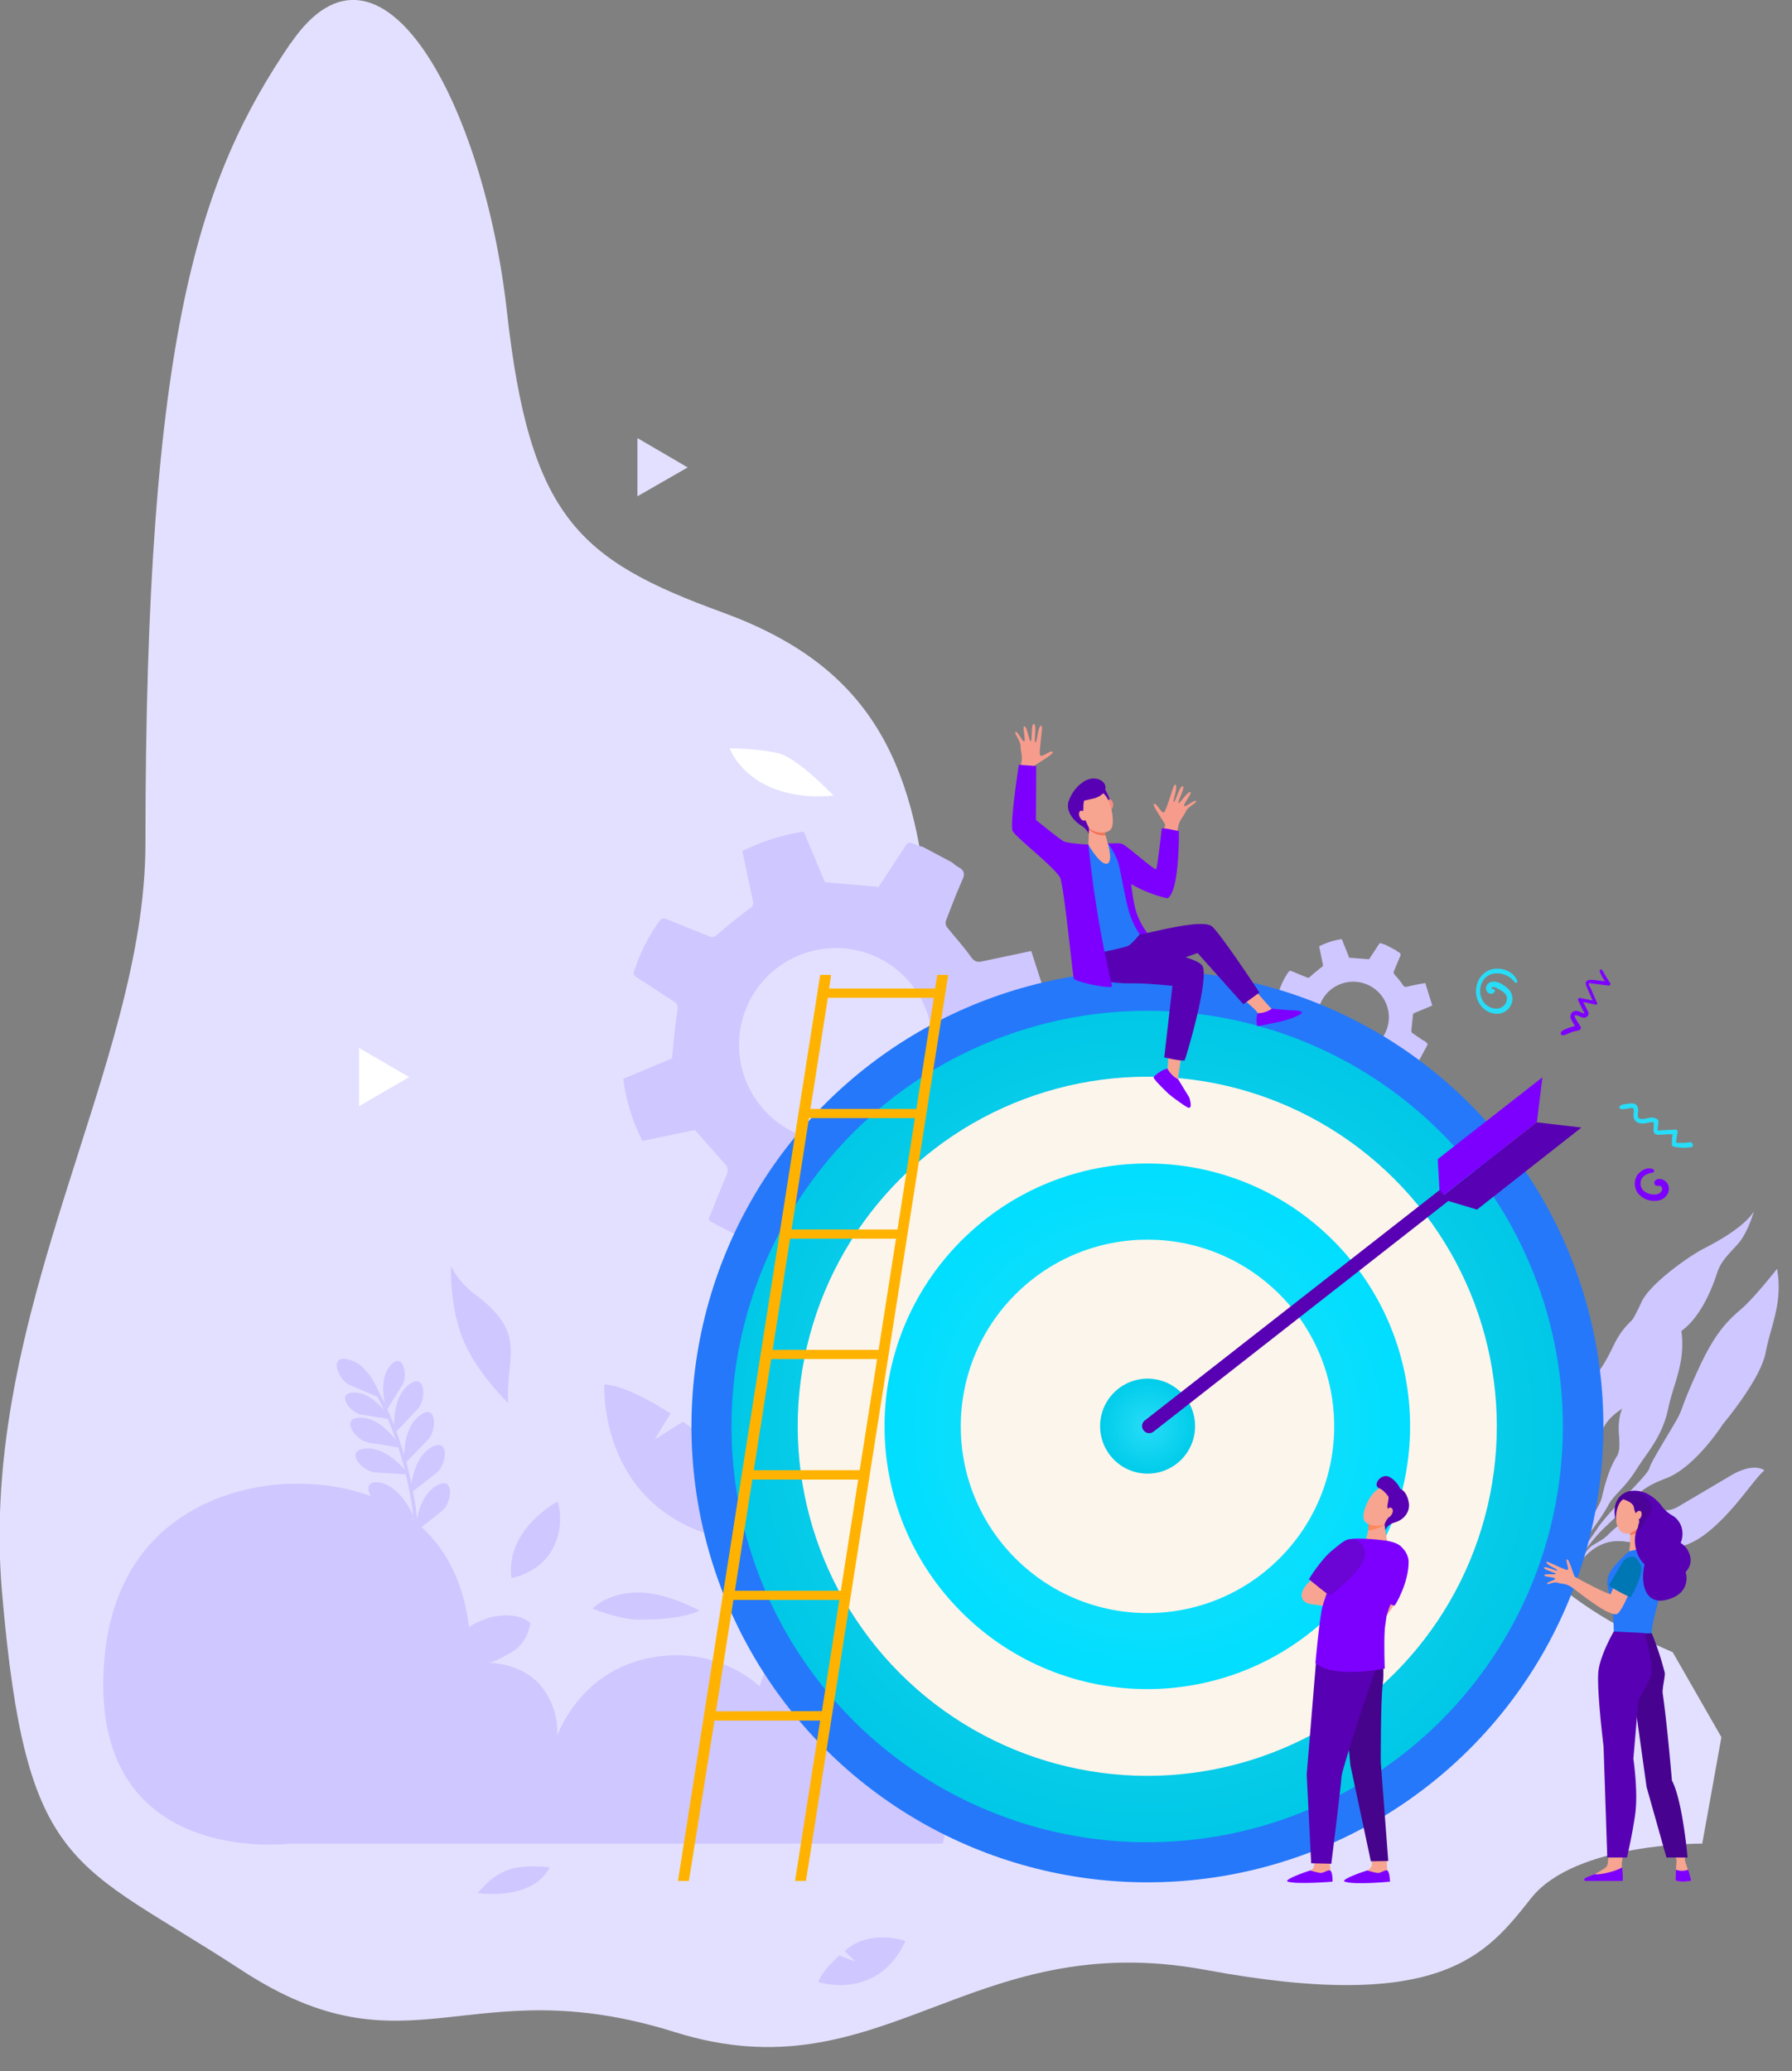 <svg xmlns="http://www.w3.org/2000/svg" viewBox="0 0 720.8 833.1">
  <rect x="0" y="0" width="720.8" height="833.1" fill="#808080" stroke="none"/>
  <defs>
    <radialGradient id="targetRadialGradientA" cx=".5" cy=".5" r=".5">
      <stop offset="0" stop-color="#27ddf8"/>
      <stop offset="1" stop-color="#00c8e6"/>
    </radialGradient>
    <radialGradient id="targetRadialGradientB" cx=".5" cy=".5" r=".5">
      <stop offset="0" stop-color="#27ddf8"/>
      <stop offset="1" stop-color="#00deff"/>
    </radialGradient>
    <radialGradient id="targetRadialGradientC" cx=".5" cy=".5" r=".5">
      <stop offset="0" stop-color="#27ddf8"/>
      <stop offset="1" stop-color="#00ccea"/>
    </radialGradient>
  </defs>
  <path fill="#e3e0ff" d="M116.9 17.5c36.3-53.5 77.8 25 87 107.8s28.9 99.9 86.7 121 77.5 57.7 82.8 122.1S426 496 506.1 503.8c137.5 13.5 27.3 101.4 166.7 160.7l19.6 34.2-7.7 42.8s-51-.5-68.8 21.9S580.4 810 485 792.3s-130.1 51.2-213.6 25-106.8 19.2-174.4-25-86.5-38.7-96.2-152 57.7-211 57.7-301c0-206.1 22-268.3 58.3-321.8Z"/>
  <path fill="#cfc7ff" d="M116.9 741.5s-78.1 10-75.3-68 75.3-76.7 75.3-76.7c35-1 67 16.2 71.7 57.6 0 0 6.6-4.5 14.2-4.7s10.5 3.1 10.5 3.1-.7 7.6-7.3 11.6-9.5 4.4-9.5 4.4 13.2-.2 21 9.2a28.8 28.8 0 0 1 6.6 20.3s8.4-25.3 36.3-31.3 45.2 11.3 45.2 11.3 1.8-7.4 6-11.8 5.8-4.8 5.8-4.8 12.6 5.6 17.6 17.1 46.8 52.4 46.8 52.4l-2.6 10.3ZM296.5 620s2.9-31-21-47.6l-.8-.6-11.4 7.2 6.4-10.5c-19.3-12.4-26.6-11.6-26.6-11.6s-3 53.4 53.4 63"/>
  <path fill="#cfc7ff" d="M205.7 634.7s11.3-1.8 16.6-11.8a25.4 25.4 0 0 0 2-19s-21 11-18.6 30.8m75.7 13.1s-13.6-7.6-25.5-7.3-17.6 6.5-17.6 6.5 10.8 4.3 18 4.4 18.3-.4 25.1-3.6m-122.2-68.6c-2.7-3.5-7.6-8.7-13.7-9-9.3-.4-2.5 9.1 2.6 10 3.9.6 9.7 1.5 12.1 2 1 2.9 1.8 5.9 2.6 8.9-2.8-3.2-8.8-8.9-15.5-8.5-9.3.6-1.5 9.3 3.6 9.6l12.3.8a141.5 141.5 0 0 1 2.8 14.9l.2 1.7c-1.6-3.5-5.9-11.6-13-13.2-9-2-4 8.5.9 10.2l12.2 4.4c1.6 15.7.4 31.4-4.6 45l1.3.4a101 101 0 0 0 5.1-41l9.7-7.7c4-3.2 5.4-14.8-2.5-10-4.8 3-6.8 9-7.6 13.4l-.3-3.4q-.5-4-1.3-7.9l9.6-7.5c4-3.2 5.4-14.8-2.5-10-5.1 3.2-7 9.9-7.7 14.3l-2-8.6 8.7-9c3.6-3.6 3.6-15.3-3.6-9.5-5 3.9-5.9 11.3-6 15.6l-3.1-9.4 8.5-9c3.6-3.7 3.3-15.4-3.9-9.5-4.9 4.1-5.6 11.7-5.6 16q-1.2-3.2-2.7-6.4l6-9.7c2.5-4 .2-14.1-5-7.6-3.6 4.5-2.8 11.3-2 15l-2.7-5.3c-1.8-4-5.4-10.6-11.5-12.3-9-2.6-4.5 8.3.2 10.2l11 4.7q1.4 2.6 2.6 5.3c-2.5-3-6.6-6.8-11.5-7-8.3-.4-2.2 8.1 2.3 8.8l10.8 1.8c1.2 2.8 2.2 5.6 3.2 8.5m45.2-14.9s-13.3-12.8-18.5-26.4-4.5-28.8-4.5-28.8 2.4 6 9.7 11.5c21.3 16 12.3 24.5 13.3 43.7M221.2 751c-13.4-1.1-20.2 0-29.1 10.4 0 0 22 3.5 29.1-10.5m143 29.8s-13.7-5.1-24 3.6l-.5.4 4.5 4.3-6.6-2.5c-8 7.3-8.4 10.7-8.4 10.7s23.8 7.8 35-16.5"/>
  <path fill="#e3e0ff" d="m276.6 188-20.2-11.8v23.4Zm184.8 274.6c-16.5-12.4-23.7-21.1-22.8-42.6 0 0 3.8 5.5 7 8.2s17.6 9 15.8 34.4"/>
  <path fill="#fff" d="M335.5 320.2S321.1 305 313.2 303s-19.7-2-19.7-2 7.8 22 42 19M164.6 433.2l-20.2-11.7v23.4Z"/>
  <g transform="translate(37.4 192.5)">
    <path fill="#cfc7ff" d="m375.6 253.1-12-7.9a3.5 3.5 0 0 1-1.2-2.6L364 226c.1-1.6.5-2.5 2-3l16.1-6.8 3.3-1.4-8-24.8-19.4 4.1c-2.2.5-3.4.3-4.9-1.8-2.9-4.1-6.4-7.9-9.6-11.9a3.1 3.1 0 0 1-.4-2.6c2.1-5.5 4.2-11 6.6-16.4 1.2-2.6.6-4-1.7-5.2a16 16 0 0 1-2.4-1.8l-12-6.4a8.2 8.2 0 0 1-1.5-.3c-4.9-2-4-1.9-6.7 2.2l-9.4 14.3-21.6-1.9-8.5-20.3a83 83 0 0 0-24.7 7.8l4.2 20a2.3 2.3 0 0 1-1 2.9c-4.6 3.4-9 7-13.3 10.7a2.7 2.7 0 0 1-3.4.6l-16.7-6.7c-1.4-.6-2.3-.6-3.3.8a74 74 0 0 0-10 19.9c-.6 1.4.1 2 1.2 2.7l14.6 9.5a3 3 0 0 1 1.6 3.5c-1 6.3-1.5 12.7-2.2 19.5l-19.6 8.2a77.3 77.3 0 0 0 7.7 25l21.1-4.4 11.8 13.3c1.5 1.5 1.8 2.7 1 4.7a446 446 0 0 0-6.5 16c-.5 1-1.3 2.2.4 3l20 10.5c1.5.8 2.4.3 3.2-1l9.6-15c1.2-1.9 2.5-2 4.5-1.7a135.8 135.8 0 0 0 15 1.2c2.1 0 3 .6 3.7 2.5 2.4 6.2 5 12.2 7.4 18.2a72 72 0 0 0 25.1-8l-4.3-19.8c-.4-1.6.1-2.3 1.4-3.3 4-3.3 7.8-6.8 11.9-10a3.4 3.4 0 0 1 2.8-.6c5 1.9 9.8 4 14.7 6 2.7 1.2 3.8 1.6 4.9 1l11.2-21.3c0-1.8-1.2-2.6-4.4-4.7Zm-42.4-7.1a39 39 0 0 1-52.6 16.2 39 39 0 0 1-16.2-52.7 39 39 0 0 1 52.6-16.2 39 39 0 0 1 16.2 52.7Zm201.9-20-4.4-3a1.3 1.3 0 0 1-.4-1l.6-6a1 1 0 0 1 .7-1.1l6-2.5 1.1-.5-2.8-9c-2.6.4-4.9.9-7.2 1.4a1.4 1.4 0 0 1-1.8-.6c-1-1.6-2.3-3-3.5-4.4a1.2 1.2 0 0 1-.2-1l2.5-6a1.2 1.2 0 0 0-.7-1.9 5.9 5.9 0 0 1-.9-.7l-4.4-2.3a3 3 0 0 1-.5-.1c-1.8-.7-1.5-.7-2.5.8l-3.4 5.2-8-.6-3-7.5a30.5 30.5 0 0 0-9.1 2.9l1.5 7.3a.8.8 0 0 1-.4 1 91.3 91.3 0 0 0-4.8 4 1 1 0 0 1-1.3.2l-6.1-2.5a.9.9 0 0 0-1.2.3 27.2 27.2 0 0 0-3.7 7.4c-.2.5 0 .7.4 1 1.8 1 3.6 2.3 5.4 3.4a1 1 0 0 1 .6 1.3l-.8 7.2-7.2 3a28.4 28.4 0 0 0 2.8 9.2l7.8-1.7 4.3 5a1.4 1.4 0 0 1 .3 1.7l-2.3 5.8c-.2.4-.5.8.1 1.2l7.4 3.8c.5.3.8 0 1.1-.4l3.6-5.5c.4-.7.9-.7 1.6-.6a50 50 0 0 0 5.5.4 1.2 1.2 0 0 1 1.4 1l2.7 6.6a27.2 27.2 0 0 0 9.2-3l-1.6-7.2a1 1 0 0 1 .5-1.2l4.4-3.7a1.3 1.3 0 0 1 1-.2l5.4 2.2c1 .4 1.4.6 1.8.4l4.2-7.8c0-.7-.5-1-1.7-1.8Zm-15.5-2.7a14.3 14.3 0 0 1-19.3 6 14.3 14.3 0 0 1-6-19.4 14.3 14.3 0 0 1 19.3-5.9 14.3 14.3 0 0 1 6 19.3Z"/>
    <g fill="#cfc7ff">
      <path d="M677.4 317.8s-9 11.5-14.2 16-10.3 9-17 23.4-6.5 16-8.3 19.7-11.2 18.3-11.9 21.2-16 16.8-20.7 23.9-12.5 17-13.6 22.6h1.4a62.3 62.3 0 0 1 16.3-24c12.1-11.3 11.4-14 23.3-18.5s22.9-21.8 22.9-21.8 15.2-18 17.2-28.8 7-19.7 4.6-33.7Zm-9.3-23.2s-2.3 8.4-6.2 12.9-7 6.9-8.7 12.2-6.8 19-16 24.2-15 25.4-22.3 30.3-9.1 9.2-10.5 20.1-1.2 26.6-14.1 44l-.8-5.3s9.7-14.5 10.4-24.1-1.1-25 2.3-31.2-3.2-9.3 3.4-18.5 5.6-13.2 13.4-20.7c0 0 .6-.3 3.9-7.4s18.4-18 25-21.4 16.4-9 20.2-15Z"/>
      <path d="M635.8 331.5s-9.3 9.8-11 17-2.5 13.5-8.2 22.7-.5 17.1-3.7 22.2-4.8 11.6-6 16.6-12.5 19.6-15.6 27.7-1.6 8.4-1.6 8.4 3.8-10.7 6.4-14 10.9-14.4 13.3-19 6.5-6.8 11.3-14.4 10.6-13.4 13-25.1 10-23 2-42.1Zm-40 108s6.5-13.7 19.9-12.1 20.4 6 32.1-2.4 21-23.9 24.5-26.1c0 0-4-3.5-13.4 2l-21.5 12.7c-5.5 3.1-8.4-.4-13.8 1.3a47.7 47.7 0 0 0-14.2 9.9 16.3 16.3 0 0 1-3.3 2.5l-3.3 2c-1.7 1.1-8 10-8 10Z"/>
      <path d="M591.8 435.9s8.7-16.6 7.7-26-9.3-17.9-7.6-23.2S603 368 600.6 356c0 0-4.2 9.3-6.6 11s-17.4 7.5-17.8 19.5 11.7 17.7 14 21.9 6.5 5 6 7.3-1.6 10.7-4.9 18.4Z"/>
      <path d="m599.6 425.3 10.8-17.2s7.3-14 12.4-26 13-50.6 13-50.6-9.3 9.8-11 17-2.5 13.5-8.2 22.7-.5 17.1-3.7 22.2-4.8 11.6-6 16.6-12.5 19.6-15.6 27.7a23 23 0 0 0-2 7.5c.7-7.5 10.3-20 10.3-20Zm34.4-3.7c-6-.2-11-1.8-19.1 1.7a58.8 58.8 0 0 0-13.3 8s-4.4 4.8-6.3 7.4l-.5.6 1 .2s6.5-13.7 19.9-12.1 20.4 6 32.1-2.4 21-23.9 24.5-26c0 0-11.5 5.3-19.2 10.6s-13 12.2-19 12Z"/>
      <path d="M594 367c-2.4 1.8-17.4 7.5-17.8 19.5s11.7 17.7 14 21.9 6.5 5 6 7.3-1.6 10.7-4.9 18.4l.3.8a106.2 106.2 0 0 0 4.6-11.2c1.9-5.8 1.5-8.5.7-13.7s-10.4-17.8-12.1-23.7 8.9-12.4 11.8-16 4-14.3 4-14.3-4.2 9.3-6.6 11Z"/>
    </g>
    <circle cx="183.4" cy="183.4" r="183.4" fill="#2578fa" transform="rotate(-45 542.5 -8.3)"/>
    <circle cx="167.2" cy="167.2" r="167.2" fill="url(#targetRadialGradientA)" transform="rotate(-45 554 -35.8)"/>
    <circle cx="140.6" cy="140.6" r="140.6" fill="#fcf5eb" transform="rotate(-45 572.7 -81.3)"/>
    <circle cx="105.7" cy="105.7" r="105.7" fill="url(#targetRadialGradientB)" transform="rotate(-45 597.4 -140.9)"/>
    <circle cx="75.1" cy="75.1" r="75.1" fill="#fcf5eb" transform="rotate(-45 619.1 -193.2)"/>
    <path fill="url(#targetRadialGradientC)" d="M1119.4 1122.5a19.1 19.1 0 1 1-19.2-19.2 19.1 19.1 0 0 1 19.2 19.2Z" transform="translate(-676.1 -741.3)"/>
    <path fill="#7d00ff" d="m541.6 286.2-.7-12.5 42.1-32.9-2.2 18-41.2 32.3Z"/>
    <path fill="#5800b3" d="m544.7 290.4 12 3.6 42-33-18-2.1-41.2 32.3Z"/>
    <path fill="#5800b3" d="M422.6 382.8a2.8 2.8 0 0 0 4 .5l118.6-92.8-3.5-4.4-118.6 92.7a2.8 2.8 0 0 0-.5 4Z"/>
    <path fill="#f7a491" d="M618.6 417.2c0 1.2.5 2.2 1 2.2s1-1 1-2.2-.4-2.1-1-2.1-1 1-1 2.1Zm-9.3 139.6a61.4 61.4 0 0 0 .3-8h6.5l-1.2 8.3.1 1.4v4.4h-14.2a63.9 63.9 0 0 0 7.3-4 2.9 2.9 0 0 0 1.2-2.1Zm27.7-1.1-2-5.4h5l.4 5.8 1.2 3.6 1.3 4.2s-4.2 1-6.4-.2l.2-4.2Z"/>
    <path fill="#2578fa" d="M611.3 438.2c1.7-2.4 8.8-9.2 9.6-9.1 2.3 0 9.8 0 11.3.7l-.1 13c-.3 1-5.4 18-5.1 21.6a10.4 10.4 0 0 1-15.3-.7 85.4 85.4 0 0 0-.6-9.8c-1-7.3-4-10 .2-15.7Z"/>
    <path fill="#f7a491" d="M623.2 421.8a38 38 0 0 0 .2 6.6c.4 1.8 1 1.9-2.7 2.4l-2.8.6s.4-2.7.4-3.8a93 93 0 0 0-.4-7.5Z"/>
    <path fill="#f47458" d="M620.4 424.2a6.6 6.6 0 0 1-2.1.7l-.4-4.8 5 1.6a6.6 6.6 0 0 1-2.5 2.5Z"/>
    <path fill="#7d00ff" d="M636.7 559.5a7 7 0 0 0 4.9 0l.3.8 1 3.6s-4.2 1-6.4-.2Zm-21.5 4.5h-14.8c-.5 0-.7-.5-.5-.8.4-.6 2.1-1 4-1.9 3.5.4 10.6-2 11.1-2.8.3 1.6.5 5.4.2 5.5Z"/>
    <path fill="#480290" d="m616.3 464.7 8.6 61.5 8 28.4h8.5s-2-22.9-6.3-31c0 0-1.8-21.7-3.7-35-.3-2 1.1-7 .8-8.4a122.8 122.8 0 0 0-5.2-15.8Z"/>
    <path fill="#5800b3" d="m621.6 491.3-2 23.6s2 13.5.7 22.5-3.3 17.2-3.3 17.2h-7.9l-1.5-44.7s-3-24.2-2-30.8 6.1-15.4 6.1-15.4l12.4.6s3.4 12 2.8 16c-.4 3-5.3 11-5.3 11Zm12.2-40.6c9.4-2.8 6.9-11 6.8-10.7 0-.3 1-1.3 1.4-2.2 1.8-3.7-.6-8.2-3.4-9.7 1.9-4.7 0-9.2-3.4-11.1a13.8 13.8 0 0 1-4.3-3.9c-2.6-3.4-7.4-7-13-5.8-5.7 1.5 1.9 4.7 1.1 10.1-.4 2.8.7 2.4 2.4 4.6-2.4 4.3-1 11.4 2.7 14.7-1.8 7.7.2 17 9.7 14Z"/>
    <path fill="#4d029b" d="M626.9 413c1 4.6-5 7.9-9.7 8-3 0-4.5-.2-5-3.5-.8-5.3 1.4-8.5 4.4-9.8 4-1.7 9.4 1.5 10.3 5.3Z"/>
    <path fill="#f7a491" d="M619.9 410a6.2 6.2 0 0 1 3.2 2.7c1.1 2.1.6 8.9-4 11.1s-6.8-2.8-6.5-6.5 1.7-8.6 7.3-7.4Z"/>
    <path fill="#4c0398" d="M624.7 417.8c.7-3.5.5-6-2-7.4s-4.6-2.5-6.8-.2l-.5.3s4.2 1.1 4.4 3.3 2.5 4.9 2.1 6-.7 3.3-.7 3.3l.9-.8s2-1 2.6-4.5Z"/>
    <path fill="#f7a491" d="M620.4 416.5c-.3 1 0 2 .6 2.2s1.5-.4 1.8-1.4.1-1.9-.5-2.1-1.5.3-1.9 1.3Zm-35.5 28c-.3-.7 3-1.3 3.2-2s-4.2-.7-4.3-1.3c-.3-1 4.7-.2 4.6-.7s-5.2-1.7-4.7-2.5 5.2 1.7 5.3 1.1-4.5-2-4.4-3.4c0-.7 7.6 3.5 8.5 3.2s-1-3.7-.2-4.2 2.7 6.7 3.2 7 10.7 6 14.3 7l1.8-4c2 1.4 3.6 2 5.7 3.4-1.5 3.8-3.7 8-4.8 8.5-3.2 1.5-15.8-9-18.3-10.7s-3.9-1.2-5.6-1.8-4.1 1-4.3.4Z"/>
    <path fill="#0077b5" d="M622.7 437.2c1 4-4.2 12.8-4.2 12.8s-7.4-3.4-8.7-5l5.3-9a4.5 4.5 0 0 1 4.8-2.3c1.1.1 2.8 3.5 2.8 3.5Z"/>
    <path fill="#ffb300" d="M250 499.5h42.5L282.4 564h4.4L344 199.6h-4.4l-.9 5.5h-42.6l.8-5.5h-4.4L235.3 564h4.4Zm73-193.8-7 44.7h-42.6l7-44.7Zm-42-3.7 7-44.8h42.6l-7 44.8Zm34.4 52.1-7 44.7h-42.6l7-44.7Zm-7.6 48.5-7 44.7h-42.6l7-44.7Zm30.4-193.8-7 44.7h-42.6l7-44.7Zm-87.6 287 7-44.8h42.6l-7 44.7Z"/>
    <path fill="#f79c8d" d="m431.3 139.4-1 3 5.8 1.1c0-1 0-1.7.2-2.3.4-4 2.3-5 3.2-7.2s4.7-3.6 4.2-4.3-3.9 2.3-4.7 2 3-5 2.5-5.5c-.8-1.1-4.4 4.7-4.9 4.3s3-6.7 1.7-6.8-3 6.7-3.6 6.4 2-6.2.6-7.1c-.7-.5-3.4 10.6-4.5 11.2s-2.8-3.7-4-3.4 4.7 8 4.5 8.6Zm-53-23.4-.3 3-5.7-1.3.8-2.2c1.2-3.7 0-5.5 0-7.9s-2.8-5.2-2-5.7 2.5 3.7 3.4 3.8-.7-5.7 0-6c1.2-.7 2 6.1 2.7 5.9s0-7.4 1.3-6.9-.2 7.3.6 7.4.8-6.6 2.4-6.8c.9-.1-1.3 11-.5 12s4-2.2 5-1.4-7.6 5.3-7.7 6Z"/>
    <path fill="#7d00ff" d="M436.8 141.8s-6.8-1.6-6.9-1c-1.4 11.9-2 16.2-2.3 16.3-.8.4-11.7-9.5-13.7-10.2a8.1 8.1 0 0 0-2.9-.2h-2.8v2.2c2.6 2.4 8.6 37.9 9 37.8.6 0 12.4 3 12.2 2 0-.2-8-6.7-10.2-16-.8-3.2-1.2-6.6-1.6-9.6a54.4 54.4 0 0 0 14.5 5.7c5-2.1 4.7-27 4.7-27Z"/>
    <path fill="#f7a491" d="M457 204.8s11 8.6 11.4 10.1c.5 2.2 10.5-.6 8.1-1a27 27 0 0 1-2.5-.7 271 271 0 0 1-10.5-12.2Z"/>
    <path fill="#7d00ff" d="m481.2 213.8-7-.6a10 10 0 0 1-5.8 1.8 9 9 0 0 0-.3 3.8c0 .3 0 1.4.4 1.4 1.3-.1 4.8-1 8.7-1.7 0 0 5.3-1.2 8.3-3s-4.3-1.7-4.3-1.7Z"/>
    <path fill="#5800b3" d="M408 183.3a48 48 0 0 0 16.8-.7c10.3-2.4 21.7-4.7 25-2.7 2.7 1.5 19.4 26.8 19.4 26.8l-6.5 4.7-18.4-20.6s-23.5 8.7-28.8 7.7c-12-2.2-12.2-11.8-7.6-15.2Z"/>
    <path fill="#f7a491" d="M433 221.8s-.5 13.3-.8 15.5 5.7 9 5 6.6a28 28 0 0 1-.7-2.5c0-.8 2.2-16 2.2-16Z"/>
    <path fill="#7d00ff" d="m440.9 248.8-4.4-7.2a10 10 0 0 1-4.3-4.3 9 9 0 0 0-3.5 1.6c-.3.2-2.2 1.6-2.1 2 .5 1.1 3.2 3.8 6.1 6.6a78.6 78.6 0 0 0 7.2 5.2c3 1.8 1-4 1-4Z"/>
    <path fill="#5800b3" d="M446 195.7c-2.8-3.8-25.4-7.3-25.4-7.3l-6.3-12.2-14 8.6s1.4 11.1 2.4 14.1c1.4 4 10.8 4.2 16.6 4.1 5.2 0 14.9 1 14.9 1l-3.3 28.8s6.4 1.5 8.2 1.2c.2 0 10.4-33.7 7-38.3Z"/>
    <path fill="#2578fa" d="m408.3 146.8-8 .4h-.2c-.6.2 0 23.2.6 31.7s1.7 12.2 1.7 12.2 10.7-1.9 14-3.2c1.3-.5 4.6-4.6 4.6-4.6a34.6 34.6 0 0 1-5-11.9c-1.4-5.6-3-15.7-3.9-17.8a30 30 0 0 0-3.8-6.8Z"/>
    <path fill="#f7a491" d="m400.6 140.3-.2 7s5 8.7 7.7 7.5c2.2-1 .2-7.7.2-7.7l-.9-3.3a12.8 12.8 0 0 1-.6-3.6c0-2.4-6.2 0-6.2 0Z"/>
    <path fill="#f47458" d="M406.8 140.2c0-2.4-6.2 0-6.2 0v.7a3.5 3.5 0 0 0 .7.8 8.6 8.6 0 0 0 6 1.8 12 12 0 0 1-.5-3.3Z"/>
    <path fill="#5800b3" d="M406.7 124.4s2.6 3.9 2.8 7.2a17.1 17.1 0 0 1-.5 5.5l-8.4-10Z"/>
    <path fill="#f48c7f" d="M410.4 131c0 1-.4 2-1 2.1s-1.4-.8-1.5-2 .4-2 1-2.1 1.3.8 1.5 2Z"/>
    <path fill="#f7a491" d="M398 128.8c-.2 0-.2 9.5 2.6 11.8s7.6 2.4 9 .2c1.6-2.5 0-12.7-4-14.8s-7.7 2.8-7.7 2.8Z"/>
    <path fill="#5800b3" d="M397.2 122.8a15.4 15.4 0 0 0-4.6 6.6c-1.7 4 1.8 8.2 4.7 10s3.2 3.6 3.2 3.6l.1-1.2a3.1 3.1 0 0 0 0-1.2 5.4 5.4 0 0 0-.4-1c-.3-.5-1-2.4-1.4-2.8-.8-1.3-1-1.6-.6-2.8.3-1 0-3 .5-4.5l4-.9a8.3 8.3 0 0 0 3.6-2c3.6-4.2-3.5-8.8-9-3.8Z"/>
    <path fill="#f7a491" d="M399.2 135c.5 1.1.4 2.2-.3 2.5s-1.5-.4-2-1.4-.3-2.2.3-2.5 1.5.4 2 1.4Z"/>
    <path fill="#7d00ff" d="M400.4 147.2s-7.8-.4-9.9-1.3c-1.2-.5-11.2-8.6-11.2-8.6l.1-21.7-7-.5s-3.7 24-2.5 26.6c1.4 2.7 16 13.8 19 18.6 1.7 2.8 5.2 40.7 5.7 41 3.8 2 15.6 4 15.3 2.8a440.5 440.5 0 0 1-9.5-56.9Zm197.4 74.6a1 1 0 0 0 .6-1.3l-1.5-2.4c-1-1.7-1-1.8-1-2 .2-.4 1.1-.2 1.4-.1a11 11 0 0 0 2.1.8c1.5.1 2.6-1 2-2.4l-2-3.9 4.7 1a.6.6 0 0 0 .7-1l-2.4-5.6c-.2-.3-1-1.6-.7-1.9.3-.2 1.4.1 1.6.1l6.4.8a.7.7 0 0 0 .6-1c-3.1-4.5-2.6-4.9-3.7-5.5a.4.4 0 0 0-.5.3c-.1.7 0 .8 1.1 3l1 1.5c-5.5-.7-6.8-1-7.6.2-.5.8-.2 1 2.6 7.5l-5-1a.7.7 0 0 0-.8 1c2.2 4.7 2.4 4.7 2.5 5.2h-.1c-.8 0-2-1.1-3.5-1a2.2 2.2 0 0 0-2 2.5c0 .8.4 1 1.8 3.6a18.9 18.9 0 0 0-4.2 1.4 3 3 0 0 0-1.4 1.1.8.8 0 0 0 .6 1.2c1.6 0 2.4-1.3 6.7-2Z"/>
    <path fill="#27ddf8" d="M635.1 267.7a.9.9 0 0 0 .8 1 19.8 19.8 0 0 0 7 .2c1.1-.2.7-2-.5-2a24 24 0 0 1-5.6.2 19.2 19.2 0 0 1 .6-4.1 1 1 0 0 0-.8-1.2l-7.2.4a.3.3 0 0 0 0-.1c-.1-.6.3-2.7.3-3.6 0-1-1.5-1.4-2.3-1.5-1.7-.2-3.6 1-5.3.4-1.6-.7.2-3.2-1-5.1-1-1.5-2.8-1-5.5-.6a2 2 0 0 0-1.6 1 .5.5 0 0 0 0 .5c.9.7 1.8.4 4.3 0 .3 0 .8-.2 1.1 0 1 .8-.4 2.9.7 4.7.9 1.4 2.6 1.6 4 1.4 1.2 0 2.6-.8 3.7-.3l-.1 3a1.7 1.7 0 0 0 1.7 1.9 29 29 0 0 0 3.6-.2h2.4a21.8 21.8 0 0 0-.3 4Zm-66.4-63c-6.4-5.3-9.7-.5-7.9 1.7a1.8 1.8 0 0 0 3 0c.3-.5-.2-1.3-.8-1.1-.5.1-.6-.5-.1-.7.7-.3 1.6.2 2.2.6 1.4.7 3.3 1.7 3.6 3.5.3 2.7-2.4 5.6-6.5 4-5.9-2.3-5.6-11.9.7-13.5a8.8 8.8 0 0 1 9 3.4c.5.5 1.2-.1 1-.6-1.7-4.2-7-5.8-11-4.4-4 1.5-6.1 5.8-5.5 10 .6 4.4 4.4 8 9 7.6 5-.5 7.8-6.8 3.3-10.5Z"/>
    <path fill="#7d00ff" d="M632.2 282.4c-1-.8-3.2-1.2-4 .2a1.2 1.2 0 0 0 .7 1.8c.8.2 1.5-.2 2 .5a1.6 1.6 0 0 1-.2 2c-1.4 1.6-4.4 1.1-6 .2a4 4 0 0 1-.3-7 9 9 0 0 1 3-1c.5 0 .8-1 .2-1.3-2.3-1.1-5 .4-6.4 2.3a6.5 6.5 0 0 0 0 7 8.3 8.3 0 0 0 7 3.4c5.5 0 7.4-5.8 4-8.1Z"/>
    <path fill="#f8a492" d="M523.4 452.3a4.5 4.5 0 0 1-.4 1.2 44.2 44.2 0 0 1-4.6 6l-2.5-5.5 1-4.3c2.5.6 4.8 1 6.5 2.6Z"/>
    <path fill="#7d00ff" d="M509.2 447.4s13.9 6 14.3 5.9c.3 0 5.7-9.1 5.7-17.6 0-4-4-8.6-8.6-7.7-2.2.5-2.2 1.1-5.6 6s-5.8 13.4-5.8 13.4Z"/>
    <path fill="#f7a491" d="m497.4 554.4.3 5.5a29.8 29.8 0 0 1 .6 3c0 2.4-11.2-2-8.7-3 .2-.1 1.4-.9 1.5-1.7l.4-3.7Z"/>
    <path fill="#7d00ff" d="M489.6 559.8s2.7.8 4 1 3.1-1.4 4-1c1.1.5 1 4.5 1 4.5s-14 1.2-18 0c-1.6-.5 3.7-2.8 9-4.5Z"/>
    <path fill="#f7a491" d="m520.3 554.4.3 5.5a29.8 29.8 0 0 1 .6 3c0 2.4-11.2-2-8.7-3 .3-.1 1.8-1.4 1.9-2.2v-3.2Z"/>
    <path fill="#7d00ff" d="M512.6 559.8s2.6.8 4 1 3-1.4 4-1c1 .5 1.1 4.5 1.1 4.5s-14.2 1.4-18.2 0c-1.5-.6 3.7-2.8 9-4.5Z"/>
    <path fill="#f7a491" d="m519.2 419.1 1.3 8s-4.8 4-7.6 3.1c-2.4-.7-.8-3.8-.8-3.8s1.3-4.2.9-6.5 6.2-.8 6.2-.8Z"/>
    <path fill="#fe875e" d="M518.3 421.5a19.8 19.8 0 0 1-5.4 1.6 10.6 10.6 0 0 0 0-3.2c0-1 1.2-1.3 2.7-1.2 2 .1 3.6.4 3.6.4l.3 1.6a4 4 0 0 1-1.2.8Z"/>
    <path fill="#f7a491" d="M525.4 409.9c.2 0-2 9-5.2 10.5s-8.2.7-9-1.7c-1.1-2.7 2.6-11.8 7.2-13s7 4.2 7 4.2Z"/>
    <path fill="#5800b3" d="M521.6 401.6a10.3 10.3 0 0 1 4.2 4.7c1.2.5 2.7 1.8 3.4 5.2.9 4.2-2.2 7.4-5.5 8.3s-3.8 3.2-3.8 3.2l-.4-2.4a9.3 9.3 0 0 1 1.8-3c1.1-1-.5-2.5-.6-3.8-.2-.9.5-2.7.4-4.3 0 0-1.8-2.7-3.7-3.4-3-1.2.8-6.4 4.2-4.5Z"/>
    <path fill="#f7a491" d="M520.2 415.4c-.4 1-.3 2 .4 2.3s1.5-.4 2-1.5.2-2-.5-2.3-1.5.5-2 1.5Z"/>
    <path fill="#f8a492" d="m508 455.5-19-3s2.1-5.5 3-5.5 14.3 6 14.3 6l1 2.1Z"/>
    <path fill="#46038b" d="M517.8 468.6s1.9 9.2 1 16.1-.8 31.7-.8 31.7l3 39.6-7 .1-8.2-38.5-2.7-27.8 9.9-22Z"/>
    <path fill="#5800b3" d="M515.9 468.2s1.2 8.2-.3 11.8-13.3 39.2-13.4 42.1-4.1 35-4.1 35l-8.1-.2-1.8-35.7 3.7-44.8 3.6-11.3Z"/>
    <path fill="#f7a491" d="M520.5 427.2a7.3 7.3 0 0 1-3.9 1.1 12.9 12.9 0 0 1-4.5-1.9l.4-1.2 5-.6c.2 0 3 2.6 3 2.6Z"/>
    <path fill="#f8a492" d="M499.1 446.7s-7.2 6.8-10.4 5.7-4.6-5.2 3.3-11c7-5.2 7.1 5.3 7.1 5.3Z"/>
    <path fill="#7d00ff" d="M494.2 455.1c1.1-5.8 8.9-24 9.5-27.3.3-1.6 4.5-1.6 8.4-1.4 4.2.2 8.4.8 8.4.8s3.7.6 5.4 2.1 2 5.8-.3 13.8c-1.9 6.4-4.2 9.9-5.3 14.5l-.7 5c-.4 6.8 0 16 0 16s-20.3 4.2-27.9-2.2c0 0 1.4-15.3 2.5-21.3Z"/>
    <path fill="#6b05d5" d="M489 442.6s8 6.6 8.5 6.6c.3 0 11.3-8.2 13.9-14.8 1.4-3.7-1.6-7.9-5-7.9-2.3 0-3.3.7-8 4.6s-9.3 11.5-9.3 11.5Z"/>
  </g>
</svg>